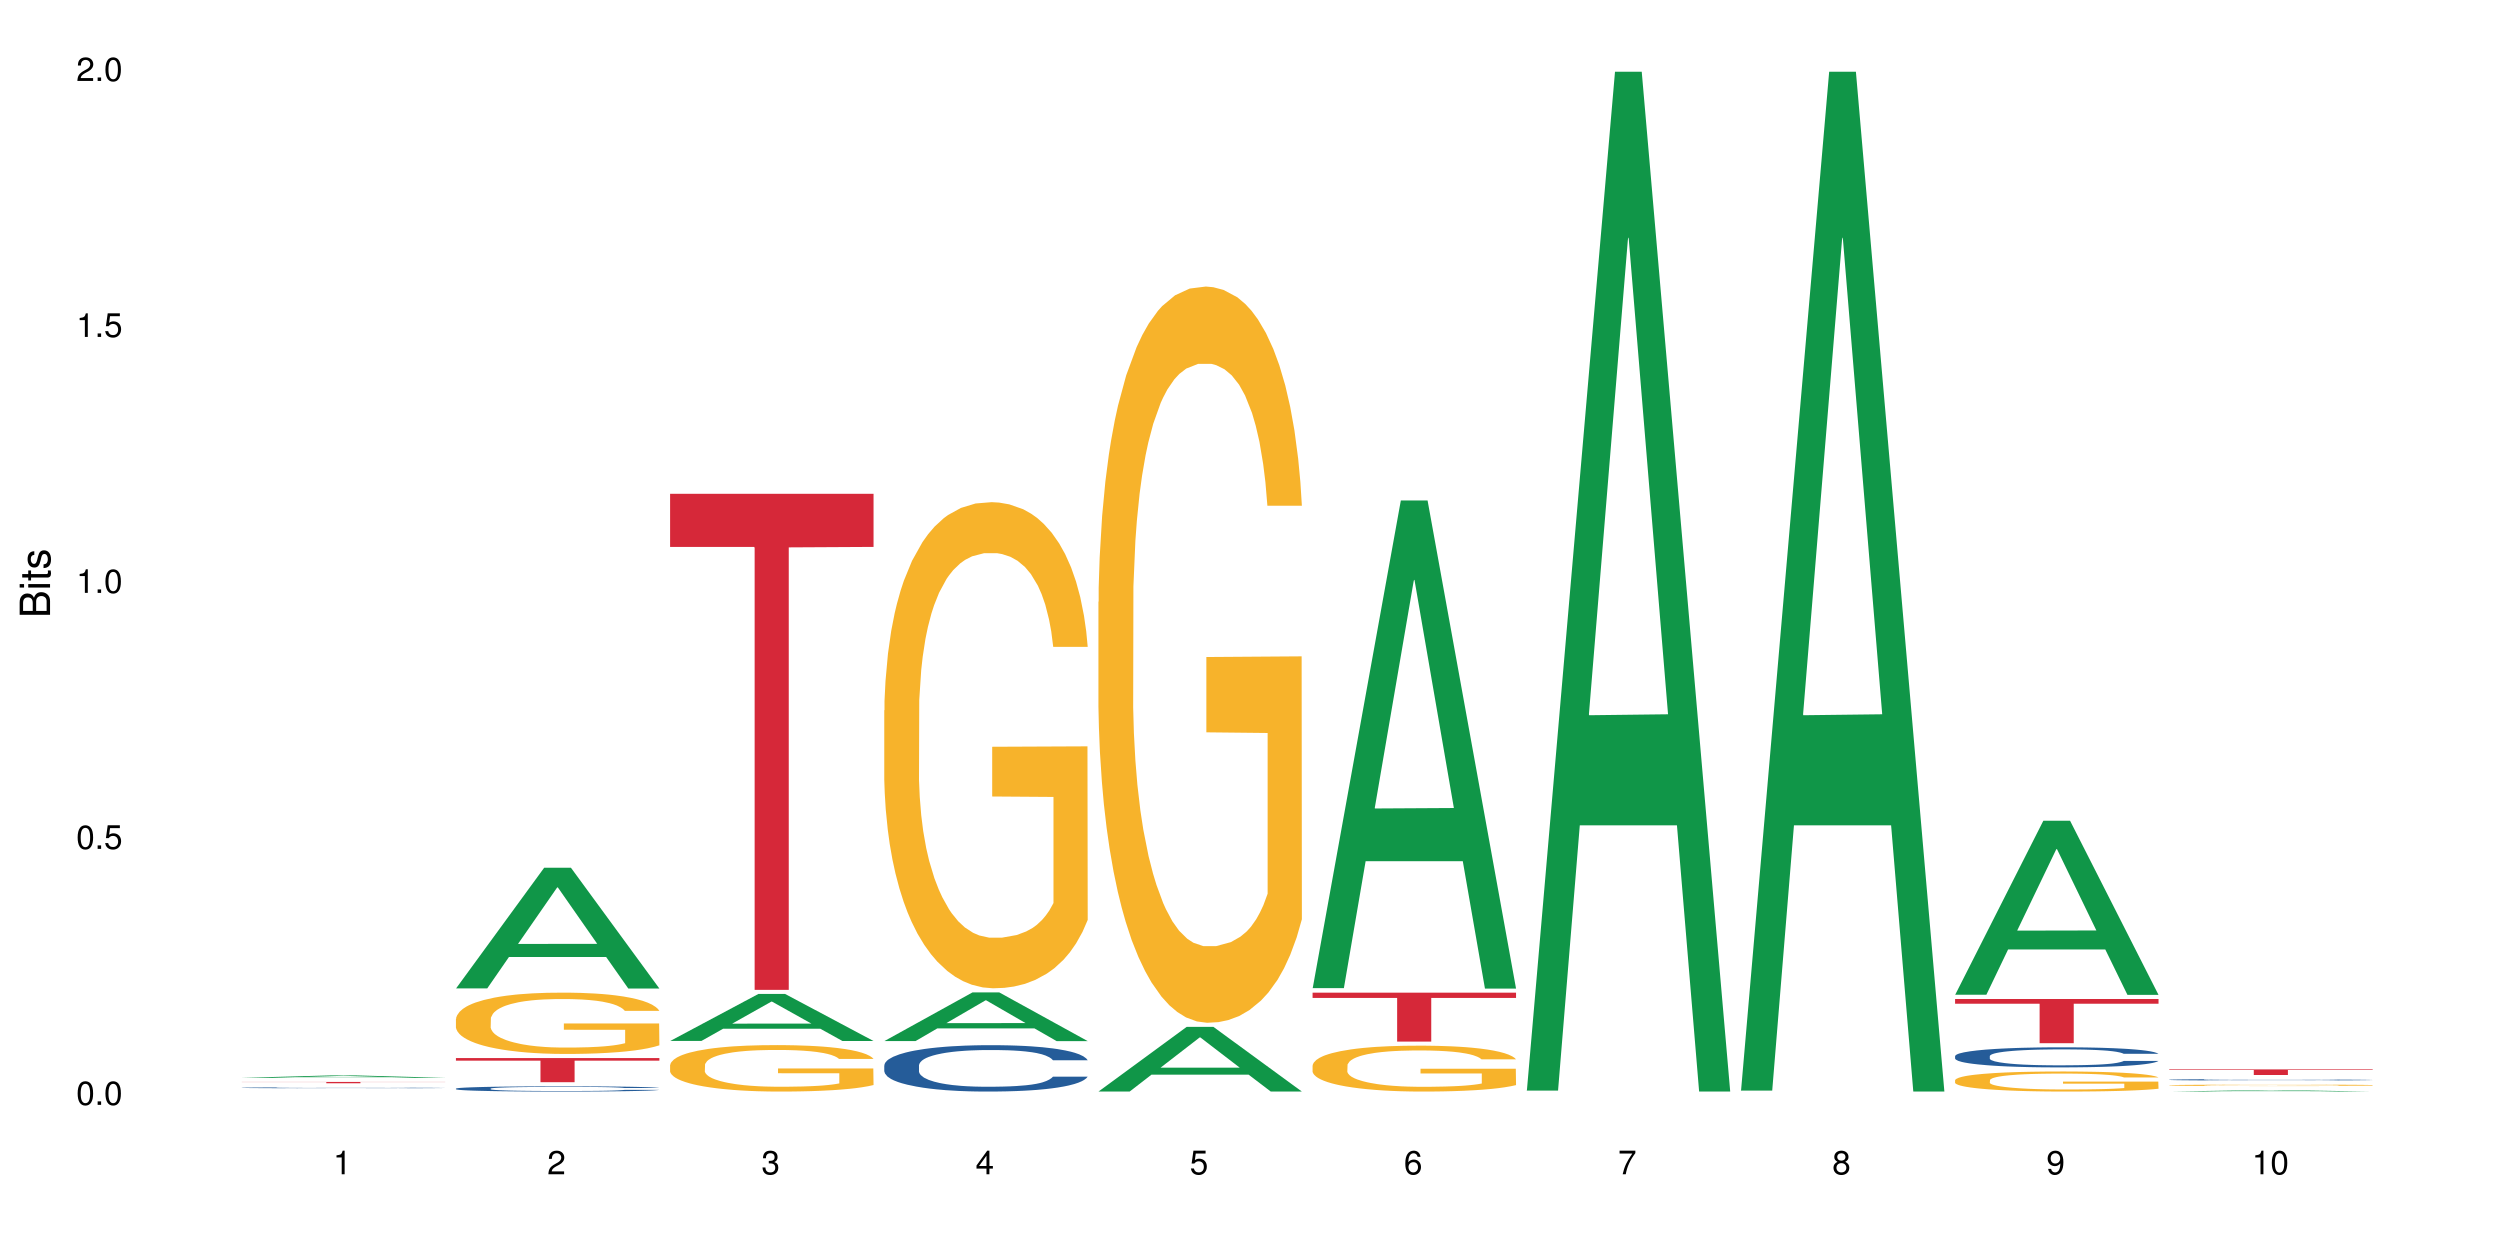 <?xml version="1.0" encoding="UTF-8"?>
<svg xmlns="http://www.w3.org/2000/svg" xmlns:xlink="http://www.w3.org/1999/xlink" width="720pt" height="360pt" viewBox="0 0 720 360" version="1.1">
<defs>
<g>
<symbol overflow="visible" id="glyph0-0">
<path style="stroke:none;" d=""/>
</symbol>
<symbol overflow="visible" id="glyph0-1">
<path style="stroke:none;" d="M 2.641 -6.797 C 2 -6.797 1.422 -6.531 1.078 -6.047 C 0.641 -5.453 0.406 -4.547 0.406 -3.297 C 0.406 -1 1.188 0.219 2.641 0.219 C 4.078 0.219 4.859 -1 4.859 -3.234 C 4.859 -4.562 4.656 -5.438 4.203 -6.047 C 3.844 -6.531 3.281 -6.797 2.641 -6.797 Z M 2.641 -6.047 C 3.547 -6.047 4 -5.125 4 -3.312 C 4 -1.375 3.562 -0.484 2.625 -0.484 C 1.734 -0.484 1.281 -1.422 1.281 -3.281 C 1.281 -5.141 1.734 -6.047 2.641 -6.047 Z M 2.641 -6.047 "/>
</symbol>
<symbol overflow="visible" id="glyph0-2">
<path style="stroke:none;" d="M 1.828 -1 L 0.828 -1 L 0.828 0 L 1.828 0 Z M 1.828 -1 "/>
</symbol>
<symbol overflow="visible" id="glyph0-3">
<path style="stroke:none;" d="M 4.562 -6.797 L 1.062 -6.797 L 0.547 -3.094 L 1.328 -3.094 C 1.719 -3.562 2.047 -3.734 2.578 -3.734 C 3.484 -3.734 4.062 -3.109 4.062 -2.094 C 4.062 -1.125 3.484 -0.531 2.578 -0.531 C 1.828 -0.531 1.375 -0.906 1.188 -1.672 L 0.328 -1.672 C 0.453 -1.109 0.547 -0.844 0.75 -0.594 C 1.125 -0.078 1.828 0.219 2.594 0.219 C 3.969 0.219 4.922 -0.781 4.922 -2.219 C 4.922 -3.562 4.031 -4.484 2.719 -4.484 C 2.25 -4.484 1.859 -4.359 1.469 -4.062 L 1.734 -5.969 L 4.562 -5.969 Z M 4.562 -6.797 "/>
</symbol>
<symbol overflow="visible" id="glyph0-4">
<path style="stroke:none;" d="M 2.484 -4.844 L 2.484 0 L 3.328 0 L 3.328 -6.797 L 2.766 -6.797 C 2.469 -5.75 2.281 -5.609 0.984 -5.453 L 0.984 -4.844 Z M 2.484 -4.844 "/>
</symbol>
<symbol overflow="visible" id="glyph0-5">
<path style="stroke:none;" d="M 4.859 -0.828 L 1.281 -0.828 C 1.359 -1.391 1.672 -1.75 2.5 -2.234 L 3.469 -2.75 C 4.406 -3.266 4.906 -3.969 4.906 -4.812 C 4.906 -5.375 4.672 -5.906 4.266 -6.266 C 3.859 -6.625 3.375 -6.797 2.719 -6.797 C 1.859 -6.797 1.219 -6.5 0.844 -5.922 C 0.609 -5.562 0.5 -5.125 0.484 -4.438 L 1.328 -4.438 C 1.359 -4.906 1.406 -5.188 1.531 -5.406 C 1.75 -5.812 2.188 -6.062 2.703 -6.062 C 3.469 -6.062 4.031 -5.516 4.031 -4.781 C 4.031 -4.25 3.719 -3.797 3.125 -3.438 L 2.234 -2.938 C 0.812 -2.141 0.406 -1.5 0.328 0 L 4.859 0 Z M 4.859 -0.828 "/>
</symbol>
<symbol overflow="visible" id="glyph0-6">
<path style="stroke:none;" d="M 2.125 -3.125 L 2.578 -3.125 C 3.516 -3.125 3.984 -2.703 3.984 -1.891 C 3.984 -1.031 3.469 -0.531 2.578 -0.531 C 1.656 -0.531 1.203 -0.984 1.156 -1.969 L 0.312 -1.969 C 0.344 -1.422 0.438 -1.078 0.609 -0.766 C 0.953 -0.109 1.625 0.219 2.547 0.219 C 3.953 0.219 4.859 -0.609 4.859 -1.906 C 4.859 -2.766 4.516 -3.25 3.703 -3.516 C 4.344 -3.766 4.656 -4.25 4.656 -4.938 C 4.656 -6.109 3.875 -6.797 2.578 -6.797 C 1.203 -6.797 0.484 -6.047 0.453 -4.609 L 1.297 -4.609 C 1.312 -5.016 1.344 -5.25 1.453 -5.453 C 1.641 -5.828 2.062 -6.062 2.594 -6.062 C 3.344 -6.062 3.797 -5.625 3.797 -4.906 C 3.797 -4.422 3.609 -4.141 3.25 -3.984 C 3.016 -3.891 2.719 -3.844 2.125 -3.844 Z M 2.125 -3.125 "/>
</symbol>
<symbol overflow="visible" id="glyph0-7">
<path style="stroke:none;" d="M 3.141 -1.625 L 3.141 0 L 3.984 0 L 3.984 -1.625 L 4.984 -1.625 L 4.984 -2.391 L 3.984 -2.391 L 3.984 -6.797 L 3.359 -6.797 L 0.266 -2.516 L 0.266 -1.625 Z M 3.141 -2.391 L 1 -2.391 L 3.141 -5.359 Z M 3.141 -2.391 "/>
</symbol>
<symbol overflow="visible" id="glyph0-8">
<path style="stroke:none;" d="M 4.781 -5.031 C 4.609 -6.141 3.891 -6.797 2.844 -6.797 C 2.094 -6.797 1.422 -6.438 1.031 -5.828 C 0.609 -5.172 0.406 -4.344 0.406 -3.094 C 0.406 -1.953 0.578 -1.234 0.984 -0.625 C 1.359 -0.078 1.953 0.219 2.703 0.219 C 3.984 0.219 4.922 -0.734 4.922 -2.078 C 4.922 -3.344 4.062 -4.234 2.844 -4.234 C 2.172 -4.234 1.641 -3.969 1.281 -3.469 C 1.281 -5.125 1.828 -6.047 2.797 -6.047 C 3.391 -6.047 3.797 -5.672 3.938 -5.031 Z M 2.734 -3.484 C 3.547 -3.484 4.062 -2.922 4.062 -2 C 4.062 -1.156 3.484 -0.531 2.703 -0.531 C 1.922 -0.531 1.328 -1.188 1.328 -2.047 C 1.328 -2.891 1.906 -3.484 2.734 -3.484 Z M 2.734 -3.484 "/>
</symbol>
<symbol overflow="visible" id="glyph0-9">
<path style="stroke:none;" d="M 4.984 -6.797 L 0.438 -6.797 L 0.438 -5.969 L 4.109 -5.969 C 2.5 -3.656 1.828 -2.234 1.328 0 L 2.219 0 C 2.594 -2.172 3.453 -4.047 4.984 -6.094 Z M 4.984 -6.797 "/>
</symbol>
<symbol overflow="visible" id="glyph0-10">
<path style="stroke:none;" d="M 3.75 -3.578 C 4.453 -4 4.688 -4.344 4.688 -4.984 C 4.688 -6.047 3.844 -6.797 2.641 -6.797 C 1.438 -6.797 0.594 -6.047 0.594 -4.984 C 0.594 -4.359 0.828 -4.016 1.516 -3.578 C 0.734 -3.203 0.359 -2.641 0.359 -1.891 C 0.359 -0.641 1.297 0.219 2.641 0.219 C 3.984 0.219 4.922 -0.641 4.922 -1.875 C 4.922 -2.641 4.531 -3.203 3.75 -3.578 Z M 2.641 -6.047 C 3.359 -6.047 3.812 -5.625 3.812 -4.969 C 3.812 -4.344 3.344 -3.922 2.641 -3.922 C 1.922 -3.922 1.453 -4.344 1.453 -4.984 C 1.453 -5.625 1.922 -6.047 2.641 -6.047 Z M 2.641 -3.203 C 3.484 -3.203 4.062 -2.672 4.062 -1.875 C 4.062 -1.062 3.484 -0.531 2.625 -0.531 C 1.797 -0.531 1.219 -1.078 1.219 -1.875 C 1.219 -2.672 1.797 -3.203 2.641 -3.203 Z M 2.641 -3.203 "/>
</symbol>
<symbol overflow="visible" id="glyph0-11">
<path style="stroke:none;" d="M 0.516 -1.547 C 0.672 -0.438 1.406 0.219 2.438 0.219 C 3.188 0.219 3.859 -0.141 4.266 -0.75 C 4.688 -1.406 4.891 -2.25 4.891 -3.484 C 4.891 -4.625 4.703 -5.359 4.312 -5.953 C 3.938 -6.5 3.344 -6.797 2.594 -6.797 C 1.297 -6.797 0.359 -5.844 0.359 -4.516 C 0.359 -3.25 1.234 -2.344 2.453 -2.344 C 3.094 -2.344 3.562 -2.578 4.016 -3.109 C 4 -1.453 3.469 -0.531 2.5 -0.531 C 1.906 -0.531 1.484 -0.906 1.359 -1.547 Z M 2.578 -6.062 C 3.375 -6.062 3.969 -5.406 3.969 -4.531 C 3.969 -3.688 3.375 -3.094 2.547 -3.094 C 1.734 -3.094 1.234 -3.672 1.234 -4.578 C 1.234 -5.438 1.797 -6.062 2.578 -6.062 Z M 2.578 -6.062 "/>
</symbol>
<symbol overflow="visible" id="glyph1-0">
<path style="stroke:none;" d=""/>
</symbol>
<symbol overflow="visible" id="glyph1-1">
<path style="stroke:none;" d="M 0 -0.953 L 0 -4.891 C 0 -5.719 -0.234 -6.344 -0.734 -6.797 C -1.188 -7.234 -1.812 -7.469 -2.5 -7.469 C -3.547 -7.469 -4.188 -7 -4.625 -5.875 C -4.984 -6.672 -5.641 -7.094 -6.531 -7.094 C -7.156 -7.094 -7.734 -6.859 -8.141 -6.391 C -8.562 -5.938 -8.75 -5.344 -8.75 -4.5 L -8.75 -0.953 Z M -4.984 -2.062 L -7.766 -2.062 L -7.766 -4.219 C -7.766 -4.844 -7.688 -5.203 -7.453 -5.5 C -7.219 -5.812 -6.859 -5.969 -6.375 -5.969 C -5.906 -5.969 -5.531 -5.812 -5.297 -5.5 C -5.062 -5.203 -4.984 -4.844 -4.984 -4.219 Z M -0.984 -2.062 L -4 -2.062 L -4 -4.781 C -4 -5.328 -3.859 -5.688 -3.578 -5.953 C -3.297 -6.219 -2.922 -6.359 -2.484 -6.359 C -2.062 -6.359 -1.688 -6.219 -1.406 -5.953 C -1.109 -5.688 -0.984 -5.328 -0.984 -4.781 Z M -0.984 -2.062 "/>
</symbol>
<symbol overflow="visible" id="glyph1-2">
<path style="stroke:none;" d="M -6.281 -1.797 L -6.281 -0.797 L 0 -0.797 L 0 -1.797 Z M -8.75 -1.797 L -8.75 -0.797 L -7.484 -0.797 L -7.484 -1.797 Z M -8.75 -1.797 "/>
</symbol>
<symbol overflow="visible" id="glyph1-3">
<path style="stroke:none;" d="M -6.281 -3.047 L -6.281 -2.016 L -8.016 -2.016 L -8.016 -1.016 L -6.281 -1.016 L -6.281 -0.172 L -5.469 -0.172 L -5.469 -1.016 L -0.719 -1.016 C -0.078 -1.016 0.281 -1.453 0.281 -2.234 C 0.281 -2.469 0.25 -2.719 0.188 -3.047 L -0.641 -3.047 C -0.609 -2.922 -0.594 -2.766 -0.594 -2.562 C -0.594 -2.141 -0.719 -2.016 -1.156 -2.016 L -5.469 -2.016 L -5.469 -3.047 Z M -6.281 -3.047 "/>
</symbol>
<symbol overflow="visible" id="glyph1-4">
<path style="stroke:none;" d="M -4.531 -5.25 C -5.766 -5.25 -6.469 -4.422 -6.469 -2.969 C -6.469 -1.516 -5.719 -0.562 -4.547 -0.562 C -3.562 -0.562 -3.094 -1.062 -2.734 -2.562 L -2.516 -3.484 C -2.344 -4.188 -2.094 -4.469 -1.625 -4.469 C -1.047 -4.469 -0.641 -3.875 -0.641 -3 C -0.641 -2.453 -0.797 -2 -1.062 -1.75 C -1.25 -1.594 -1.422 -1.531 -1.875 -1.469 L -1.875 -0.406 C -0.422 -0.453 0.281 -1.266 0.281 -2.922 C 0.281 -4.5 -0.5 -5.516 -1.719 -5.516 C -2.656 -5.516 -3.172 -4.984 -3.469 -3.734 L -3.703 -2.766 C -3.891 -1.953 -4.156 -1.609 -4.594 -1.609 C -5.172 -1.609 -5.547 -2.125 -5.547 -2.938 C -5.547 -3.75 -5.203 -4.172 -4.531 -4.203 Z M -4.531 -5.25 "/>
</symbol>
</g>
</defs>
<g id="surface82185">
<rect x="0" y="0" width="720" height="360" style="fill:rgb(100%,100%,100%);fill-opacity:1;stroke:none;"/>
<path style=" stroke:none;fill-rule:nonzero;fill:rgb(6.275%,58.824%,28.235%);fill-opacity:1;" d="M 69.629 310.418 L 69.691 310.418 L 95.047 309.723 L 102.746 309.723 L 128.223 310.418 L 119.273 310.418 L 112.887 310.238 L 84.902 310.238 L 78.645 310.418 L 69.629 310.418 L 87.598 310.16 L 110.32 310.16 L 98.988 309.836 L 98.863 309.836 L 98.738 309.84 L 87.535 310.16 L 87.598 310.16 Z M 69.629 310.418 "/>
<path style=" stroke:none;fill-rule:nonzero;fill:rgb(14.51%,36.078%,60%);fill-opacity:1;" d="M 69.629 313.273 L 69.699 313.273 L 69.699 313.266 L 69.914 313.258 L 70.414 313.246 L 70.914 313.238 L 72.203 313.223 L 73.988 313.211 L 75.848 313.199 L 77.203 313.191 L 78.418 313.188 L 81.207 313.18 L 82.992 313.176 L 84.922 313.172 L 87.281 313.168 L 88.996 313.164 L 92.852 313.16 L 95.711 313.16 L 97.926 313.156 L 102.715 313.156 L 105.574 313.16 L 109.93 313.16 L 111.859 313.164 L 115.219 313.168 L 118.219 313.176 L 119.578 313.18 L 121.723 313.188 L 123.367 313.195 L 124.508 313.199 L 125.797 313.211 L 126.938 313.223 L 127.797 313.234 L 128.223 313.242 L 118.219 313.242 L 117.719 313.234 L 117.148 313.227 L 116.078 313.215 L 115.004 313.211 L 113.504 313.203 L 112.148 313.199 L 110.289 313.191 L 108.645 313.191 L 106.93 313.188 L 105.285 313.188 L 102.141 313.184 L 98.5 313.184 L 97.141 313.188 L 94.355 313.188 L 92.852 313.191 L 90.711 313.191 L 89.207 313.195 L 87.422 313.199 L 86.207 313.203 L 84.707 313.211 L 83.637 313.215 L 82.422 313.227 L 81.707 313.23 L 81.062 313.238 L 80.492 313.246 L 80.062 313.254 L 79.777 313.262 L 79.633 313.273 L 79.633 313.309 L 79.777 313.316 L 80.133 313.328 L 81.062 313.344 L 82.422 313.355 L 83.992 313.367 L 85.492 313.371 L 86.352 313.375 L 87.492 313.379 L 89.281 313.383 L 91.852 313.391 L 93.352 313.391 L 95.641 313.395 L 103.93 313.395 L 105.785 313.391 L 107.715 313.391 L 110.359 313.387 L 112.004 313.383 L 113.434 313.379 L 114.504 313.375 L 115.219 313.371 L 116.293 313.363 L 117.148 313.355 L 117.793 313.344 L 118.219 313.336 L 128.223 313.336 L 127.797 313.348 L 126.508 313.363 L 125.508 313.371 L 124.367 313.379 L 122.723 313.387 L 121.363 313.395 L 119.578 313.398 L 117.934 313.402 L 116.148 313.406 L 113.504 313.414 L 111.789 313.414 L 109.93 313.418 L 107.715 313.418 L 104.93 313.422 L 93.926 313.422 L 90.996 313.418 L 87.352 313.414 L 84.707 313.41 L 82.633 313.406 L 80.848 313.398 L 78.848 313.395 L 76.273 313.383 L 74.703 313.375 L 73.633 313.367 L 72.418 313.359 L 71.559 313.352 L 70.559 313.336 L 69.844 313.32 L 69.629 313.305 Z M 69.629 313.273 "/>
<path style=" stroke:none;fill-rule:nonzero;fill:rgb(83.922%,15.686%,22.353%);fill-opacity:1;" d="M 69.629 311.598 L 128.223 311.598 L 128.223 311.637 L 103.805 311.641 L 103.805 311.977 L 93.98 311.977 L 93.98 311.641 L 93.836 311.637 L 69.629 311.637 Z M 69.629 311.598 "/>
<path style=" stroke:none;fill-rule:nonzero;fill:rgb(6.275%,58.824%,28.235%);fill-opacity:1;" d="M 131.309 284.664 L 131.371 284.633 L 156.727 249.902 L 164.426 249.902 L 189.902 284.699 L 180.953 284.699 L 174.566 275.613 L 146.582 275.613 L 140.324 284.664 L 131.309 284.664 L 149.273 271.855 L 172 271.824 L 160.668 255.586 L 160.543 255.555 L 160.418 255.652 L 149.211 271.824 L 149.273 271.855 Z M 131.309 284.664 "/>
<path style=" stroke:none;fill-rule:nonzero;fill:rgb(14.51%,36.078%,60%);fill-opacity:1;" d="M 131.309 313.516 L 131.379 313.516 L 131.379 313.48 L 131.594 313.43 L 132.094 313.363 L 132.594 313.316 L 133.883 313.234 L 135.668 313.156 L 137.523 313.098 L 138.883 313.059 L 140.098 313.031 L 142.883 312.98 L 144.672 312.957 L 146.602 312.934 L 148.957 312.91 L 150.672 312.895 L 154.531 312.871 L 157.391 312.863 L 159.605 312.859 L 164.395 312.859 L 167.25 312.863 L 169.324 312.871 L 171.609 312.883 L 173.539 312.895 L 176.898 312.926 L 179.898 312.965 L 181.258 312.984 L 183.402 313.027 L 185.043 313.07 L 186.188 313.105 L 187.473 313.156 L 188.617 313.219 L 189.477 313.289 L 189.902 313.348 L 179.898 313.348 L 179.398 313.293 L 178.828 313.25 L 177.758 313.195 L 176.684 313.156 L 175.184 313.113 L 173.824 313.09 L 171.969 313.062 L 170.324 313.047 L 168.609 313.031 L 166.965 313.023 L 163.82 313.016 L 160.176 313.016 L 158.82 313.02 L 156.031 313.031 L 154.531 313.039 L 152.387 313.059 L 150.887 313.078 L 149.102 313.105 L 147.887 313.129 L 146.387 313.164 L 145.312 313.195 L 144.098 313.242 L 143.387 313.277 L 142.742 313.316 L 142.172 313.359 L 141.742 313.41 L 141.457 313.461 L 141.312 313.508 L 141.312 313.723 L 141.457 313.773 L 141.812 313.832 L 142.742 313.914 L 144.098 313.988 L 145.672 314.047 L 147.172 314.09 L 148.031 314.109 L 149.172 314.129 L 150.961 314.156 L 153.531 314.184 L 155.031 314.195 L 157.32 314.207 L 159.676 314.215 L 162.82 314.215 L 165.609 314.207 L 167.465 314.199 L 169.395 314.191 L 172.039 314.168 L 173.684 314.145 L 175.113 314.117 L 176.184 314.09 L 176.898 314.07 L 177.969 314.027 L 178.828 313.98 L 179.473 313.93 L 179.898 313.883 L 189.902 313.883 L 189.477 313.938 L 188.832 313.992 L 188.188 314.035 L 187.188 314.082 L 186.047 314.125 L 184.402 314.172 L 183.043 314.203 L 181.258 314.238 L 179.613 314.266 L 177.828 314.289 L 175.184 314.316 L 173.469 314.332 L 171.609 314.344 L 169.395 314.355 L 166.609 314.363 L 163.605 314.371 L 160.82 314.371 L 157.82 314.367 L 155.605 314.363 L 152.676 314.352 L 149.031 314.324 L 146.387 314.297 L 144.312 314.273 L 142.527 314.246 L 140.527 314.207 L 137.953 314.148 L 136.383 314.102 L 135.309 314.062 L 134.094 314.008 L 133.238 313.957 L 132.238 313.883 L 131.523 313.785 L 131.309 313.707 Z M 131.309 313.516 "/>
<path style=" stroke:none;fill-rule:nonzero;fill:rgb(96.863%,70.196%,16.863%);fill-opacity:1;" d="M 131.309 293.441 L 131.379 293.426 L 131.379 293.102 L 131.664 292.379 L 132.379 291.379 L 133.309 290.555 L 134.309 289.91 L 134.953 289.57 L 136.023 289.086 L 136.953 288.73 L 139.312 288.008 L 142.312 287.328 L 143.957 287.039 L 145.812 286.766 L 148.457 286.457 L 149.672 286.344 L 153.391 286.086 L 157.605 285.926 L 162.25 285.879 L 164.395 285.895 L 167.324 285.957 L 171.324 286.137 L 173.613 286.297 L 175.398 286.457 L 177.254 286.668 L 179.543 286.988 L 181.688 287.379 L 183.402 287.766 L 185.117 288.246 L 186.547 288.766 L 187.762 289.328 L 188.832 290.008 L 189.477 290.57 L 189.902 291.137 L 179.973 291.137 L 179.398 290.57 L 178.758 290.137 L 177.684 289.602 L 176.613 289.215 L 175.539 288.91 L 173.539 288.488 L 171.824 288.23 L 169.68 288.008 L 167.609 287.859 L 165.25 287.766 L 163.82 287.73 L 160.035 287.73 L 156.605 287.844 L 154.605 287.973 L 153.176 288.102 L 151.172 288.344 L 149.957 288.539 L 149.246 288.668 L 147.102 289.168 L 145.672 289.617 L 144.887 289.926 L 143.887 290.41 L 143.172 290.844 L 142.383 291.488 L 141.957 291.973 L 141.383 293.07 L 141.312 295.973 L 141.527 296.586 L 141.957 297.25 L 142.527 297.828 L 143.387 298.441 L 144.242 298.91 L 145.742 299.539 L 147.027 299.957 L 148.031 300.23 L 149.957 300.668 L 150.746 300.812 L 152.602 301.102 L 154.531 301.328 L 156.891 301.523 L 158.676 301.621 L 161.535 301.699 L 165.18 301.699 L 169.469 301.602 L 172.184 301.473 L 174.039 301.344 L 175.254 301.23 L 176.754 301.055 L 177.828 300.895 L 178.828 300.715 L 180.043 300.441 L 180.043 296.586 L 162.391 296.57 L 162.391 294.766 L 189.832 294.75 L 189.902 301.055 L 188.402 301.488 L 186.547 301.91 L 184.758 302.23 L 182.902 302.508 L 180.258 302.812 L 178.113 303.008 L 174.824 303.23 L 171.824 303.379 L 168.68 303.473 L 165.895 303.523 L 162.605 303.539 L 159.676 303.508 L 156.531 303.41 L 154.031 303.281 L 151.746 303.121 L 149.457 302.91 L 146.602 302.57 L 144.742 302.297 L 142.812 301.957 L 140.883 301.555 L 139.168 301.121 L 138.027 300.781 L 136.883 300.395 L 135.668 299.91 L 134.523 299.359 L 133.668 298.859 L 132.879 298.297 L 132.309 297.766 L 131.738 297.039 L 131.453 296.457 L 131.309 295.957 Z M 131.309 293.441 "/>
<path style=" stroke:none;fill-rule:nonzero;fill:rgb(83.922%,15.686%,22.353%);fill-opacity:1;" d="M 131.309 304.719 L 189.902 304.719 L 189.902 305.465 L 165.484 305.469 L 165.484 311.68 L 155.656 311.68 L 155.656 305.477 L 155.516 305.465 L 131.309 305.465 Z M 131.309 304.719 "/>
<path style=" stroke:none;fill-rule:nonzero;fill:rgb(6.275%,58.824%,28.235%);fill-opacity:1;" d="M 192.988 299.797 L 193.051 299.785 L 218.402 286.258 L 226.105 286.258 L 251.582 299.812 L 242.629 299.812 L 236.246 296.273 L 208.262 296.273 L 202.004 299.797 L 192.988 299.797 L 210.953 294.809 L 233.68 294.797 L 222.348 288.473 L 222.223 288.457 L 222.098 288.496 L 210.891 294.797 L 210.953 294.809 Z M 192.988 299.797 "/>
<path style=" stroke:none;fill-rule:nonzero;fill:rgb(96.863%,70.196%,16.863%);fill-opacity:1;" d="M 192.988 306.723 L 193.059 306.707 L 193.059 306.465 L 193.344 305.914 L 194.059 305.156 L 194.988 304.535 L 195.988 304.047 L 196.633 303.789 L 197.703 303.422 L 198.633 303.152 L 200.992 302.602 L 203.992 302.09 L 205.637 301.871 L 207.492 301.664 L 210.137 301.43 L 211.352 301.344 L 215.066 301.148 L 219.285 301.027 L 223.93 300.988 L 226.074 301.004 L 229.004 301.051 L 233.004 301.188 L 235.289 301.309 L 237.078 301.43 L 238.934 301.59 L 241.223 301.832 L 243.367 302.125 L 245.082 302.418 L 246.797 302.785 L 248.223 303.176 L 249.438 303.605 L 250.512 304.117 L 251.152 304.547 L 251.582 304.973 L 241.648 304.973 L 241.078 304.547 L 240.434 304.215 L 239.363 303.812 L 238.293 303.52 L 237.219 303.289 L 235.219 302.969 L 233.504 302.773 L 231.359 302.602 L 229.289 302.492 L 226.93 302.418 L 225.5 302.395 L 221.715 302.395 L 218.285 302.48 L 216.281 302.578 L 214.855 302.676 L 212.852 302.859 L 211.637 303.008 L 210.922 303.105 L 208.781 303.484 L 207.352 303.824 L 206.566 304.059 L 205.562 304.426 L 204.852 304.754 L 204.062 305.242 L 203.637 305.609 L 203.062 306.441 L 202.992 308.641 L 203.207 309.105 L 203.637 309.605 L 204.207 310.043 L 205.062 310.508 L 205.922 310.863 L 207.422 311.34 L 208.707 311.656 L 209.707 311.867 L 211.637 312.195 L 212.426 312.305 L 214.281 312.527 L 216.211 312.695 L 218.57 312.844 L 220.355 312.918 L 223.215 312.977 L 226.859 312.977 L 231.145 312.906 L 233.863 312.805 L 235.719 312.707 L 236.934 312.625 L 238.434 312.488 L 239.508 312.367 L 240.508 312.23 L 241.723 312.023 L 241.723 309.105 L 224.07 309.09 L 224.07 307.723 L 251.512 307.711 L 251.582 312.488 L 250.082 312.82 L 248.223 313.137 L 246.438 313.383 L 244.578 313.59 L 241.938 313.82 L 239.793 313.969 L 236.504 314.137 L 233.504 314.25 L 230.359 314.32 L 227.574 314.359 L 224.285 314.371 L 221.355 314.348 L 218.211 314.273 L 215.711 314.176 L 213.426 314.055 L 211.137 313.895 L 208.281 313.637 L 206.422 313.43 L 204.492 313.172 L 202.562 312.867 L 200.848 312.539 L 199.703 312.281 L 198.562 311.988 L 197.348 311.621 L 196.203 311.207 L 195.348 310.828 L 194.559 310.398 L 193.988 309.996 L 193.418 309.445 L 193.129 309.008 L 192.988 308.629 Z M 192.988 306.723 "/>
<path style=" stroke:none;fill-rule:nonzero;fill:rgb(83.922%,15.686%,22.353%);fill-opacity:1;" d="M 192.988 142.215 L 251.582 142.215 L 251.582 157.508 L 227.164 157.645 L 227.164 285.078 L 217.336 285.078 L 217.336 157.777 L 217.195 157.508 L 192.988 157.508 Z M 192.988 142.215 "/>
<path style=" stroke:none;fill-rule:nonzero;fill:rgb(6.275%,58.824%,28.235%);fill-opacity:1;" d="M 254.668 299.828 L 254.73 299.816 L 280.082 285.809 L 287.781 285.809 L 313.262 299.84 L 304.309 299.84 L 297.926 296.18 L 269.941 296.18 L 263.68 299.828 L 254.668 299.828 L 272.633 294.664 L 295.359 294.648 L 284.027 288.102 L 283.902 288.09 L 283.777 288.129 L 272.57 294.648 L 272.633 294.664 Z M 254.668 299.828 "/>
<path style=" stroke:none;fill-rule:nonzero;fill:rgb(14.51%,36.078%,60%);fill-opacity:1;" d="M 254.668 306.828 L 254.738 306.816 L 254.738 306.523 L 254.953 306.062 L 255.453 305.477 L 255.953 305.074 L 257.238 304.352 L 259.027 303.656 L 260.883 303.121 L 262.242 302.801 L 263.457 302.559 L 266.242 302.105 L 268.031 301.875 L 269.957 301.668 L 272.316 301.461 L 274.031 301.34 L 277.891 301.145 L 280.75 301.059 L 282.965 301.02 L 287.75 301.02 L 290.609 301.07 L 292.684 301.133 L 294.969 301.23 L 296.898 301.34 L 300.258 301.605 L 303.258 301.949 L 304.617 302.145 L 306.758 302.523 L 308.402 302.887 L 309.547 303.207 L 310.832 303.656 L 311.977 304.207 L 312.832 304.828 L 313.262 305.352 L 303.258 305.352 L 302.758 304.863 L 302.188 304.488 L 301.113 303.988 L 300.043 303.633 L 298.543 303.277 L 297.184 303.047 L 295.328 302.816 L 293.684 302.668 L 291.969 302.559 L 290.324 302.484 L 287.18 302.414 L 283.535 302.414 L 282.18 302.438 L 279.391 302.535 L 277.891 302.621 L 275.746 302.789 L 274.246 302.949 L 272.461 303.191 L 271.246 303.402 L 269.746 303.719 L 268.672 304 L 267.457 304.402 L 266.742 304.707 L 266.102 305.047 L 265.527 305.449 L 265.102 305.879 L 264.812 306.328 L 264.672 306.77 L 264.672 308.66 L 264.812 309.098 L 265.172 309.613 L 266.102 310.355 L 267.457 311.004 L 269.031 311.516 L 270.531 311.883 L 271.387 312.051 L 272.531 312.246 L 274.316 312.492 L 276.891 312.734 L 278.391 312.832 L 280.676 312.93 L 283.035 312.98 L 286.18 312.98 L 288.965 312.93 L 290.824 312.871 L 292.754 312.773 L 295.398 312.566 L 297.043 312.371 L 298.469 312.137 L 299.543 311.906 L 300.258 311.711 L 301.328 311.332 L 302.188 310.918 L 302.828 310.492 L 303.258 310.074 L 313.262 310.074 L 312.832 310.562 L 312.191 311.039 L 311.547 311.395 L 310.547 311.82 L 309.402 312.199 L 307.762 312.625 L 306.402 312.906 L 304.617 313.211 L 302.973 313.441 L 301.188 313.652 L 298.543 313.895 L 296.828 314.016 L 294.969 314.125 L 292.754 314.223 L 289.969 314.309 L 286.965 314.359 L 284.18 314.371 L 281.176 314.348 L 278.961 314.297 L 276.031 314.188 L 272.387 313.969 L 269.746 313.734 L 267.672 313.504 L 265.887 313.262 L 263.887 312.93 L 261.312 312.395 L 259.742 311.98 L 258.668 311.637 L 257.453 311.16 L 256.598 310.734 L 255.598 310.051 L 254.883 309.184 L 254.668 308.512 Z M 254.668 306.828 "/>
<path style=" stroke:none;fill-rule:nonzero;fill:rgb(96.863%,70.196%,16.863%);fill-opacity:1;" d="M 254.668 204.586 L 254.738 204.461 L 254.738 201.902 L 255.023 196.148 L 255.738 188.223 L 256.668 181.699 L 257.668 176.586 L 258.312 173.898 L 259.383 170.062 L 260.312 167.25 L 262.672 161.496 L 265.672 156.129 L 267.316 153.824 L 269.172 151.652 L 271.816 149.223 L 273.031 148.328 L 276.746 146.281 L 280.965 145.004 L 285.609 144.621 L 287.75 144.746 L 290.68 145.258 L 294.684 146.664 L 296.969 147.945 L 298.758 149.223 L 300.613 150.887 L 302.902 153.441 L 305.043 156.512 L 306.758 159.578 L 308.473 163.414 L 309.902 167.508 L 311.117 171.98 L 312.191 177.352 L 312.832 181.828 L 313.262 186.305 L 303.328 186.305 L 302.758 181.828 L 302.113 178.375 L 301.043 174.156 L 299.973 171.086 L 298.898 168.656 L 296.898 165.332 L 295.184 163.289 L 293.039 161.496 L 290.969 160.348 L 288.609 159.578 L 287.18 159.324 L 283.395 159.324 L 279.961 160.219 L 277.961 161.242 L 276.531 162.266 L 274.531 164.184 L 273.316 165.719 L 272.602 166.738 L 270.457 170.703 L 269.031 174.285 L 268.242 176.715 L 267.242 180.551 L 266.527 184 L 265.742 189.117 L 265.312 192.953 L 264.742 201.645 L 264.672 224.66 L 264.887 229.52 L 265.312 234.762 L 265.887 239.367 L 266.742 244.223 L 267.602 247.934 L 269.102 252.918 L 270.387 256.242 L 271.387 258.418 L 273.316 261.871 L 274.102 263.02 L 275.961 265.32 L 277.891 267.113 L 280.25 268.645 L 282.035 269.414 L 284.895 270.051 L 288.539 270.051 L 292.824 269.285 L 295.539 268.262 L 297.398 267.238 L 298.613 266.344 L 300.113 264.938 L 301.188 263.66 L 302.188 262.254 L 303.402 260.078 L 303.402 229.52 L 285.75 229.391 L 285.75 215.07 L 313.191 214.945 L 313.262 264.938 L 311.762 268.391 L 309.902 271.715 L 308.117 274.273 L 306.258 276.445 L 303.617 278.875 L 301.473 280.41 L 298.184 282.199 L 295.184 283.352 L 292.039 284.117 L 289.254 284.5 L 285.965 284.629 L 283.035 284.375 L 279.891 283.605 L 277.391 282.582 L 275.105 281.305 L 272.816 279.641 L 269.957 276.957 L 268.102 274.785 L 266.172 272.098 L 264.242 268.902 L 262.527 265.449 L 261.383 262.766 L 260.242 259.695 L 259.027 255.859 L 257.883 251.512 L 257.023 247.547 L 256.238 243.074 L 255.668 238.855 L 255.094 233.102 L 254.809 228.496 L 254.668 224.535 Z M 254.668 204.586 "/>
<path style=" stroke:none;fill-rule:nonzero;fill:rgb(6.275%,58.824%,28.235%);fill-opacity:1;" d="M 316.348 314.352 L 316.41 314.336 L 341.762 295.742 L 349.461 295.742 L 374.941 314.371 L 365.988 314.371 L 359.605 309.508 L 331.621 309.508 L 325.359 314.352 L 316.348 314.352 L 334.312 307.496 L 357.039 307.48 L 345.707 298.785 L 345.582 298.77 L 345.457 298.82 L 334.25 307.48 L 334.312 307.496 Z M 316.348 314.352 "/>
<path style=" stroke:none;fill-rule:nonzero;fill:rgb(96.863%,70.196%,16.863%);fill-opacity:1;" d="M 316.348 173.344 L 316.418 173.148 L 316.418 169.277 L 316.703 160.562 L 317.418 148.555 L 318.348 138.68 L 319.348 130.934 L 319.992 126.867 L 321.062 121.059 L 321.992 116.797 L 324.348 108.086 L 327.352 99.953 L 328.992 96.465 L 330.852 93.176 L 333.496 89.496 L 334.711 88.141 L 338.426 85.043 L 342.641 83.105 L 347.289 82.523 L 349.43 82.719 L 352.359 83.492 L 356.363 85.621 L 358.648 87.559 L 360.434 89.496 L 362.293 92.012 L 364.578 95.887 L 366.723 100.531 L 368.438 105.18 L 370.152 110.988 L 371.582 117.188 L 372.797 123.965 L 373.871 132.098 L 374.512 138.875 L 374.941 145.652 L 365.008 145.652 L 364.438 138.875 L 363.793 133.645 L 362.723 127.254 L 361.648 122.609 L 360.578 118.93 L 358.578 113.895 L 356.863 110.797 L 354.719 108.086 L 352.645 106.344 L 350.289 105.18 L 348.859 104.793 L 345.07 104.793 L 341.641 106.148 L 339.641 107.699 L 338.211 109.246 L 336.211 112.152 L 334.996 114.477 L 334.281 116.023 L 332.137 122.027 L 330.707 127.449 L 329.922 131.129 L 328.922 136.938 L 328.207 142.168 L 327.422 149.91 L 326.992 155.723 L 326.422 168.891 L 326.352 203.746 L 326.562 211.102 L 326.992 219.043 L 327.566 226.012 L 328.422 233.371 L 329.281 238.988 L 330.781 246.539 L 332.066 251.574 L 333.066 254.867 L 334.996 260.094 L 335.781 261.836 L 337.641 265.324 L 339.57 268.035 L 341.93 270.359 L 343.715 271.52 L 346.574 272.488 L 350.219 272.488 L 354.504 271.328 L 357.219 269.777 L 359.078 268.227 L 360.293 266.871 L 361.793 264.742 L 362.863 262.805 L 363.867 260.676 L 365.078 257.383 L 365.078 211.102 L 347.43 210.91 L 347.43 189.223 L 374.871 189.027 L 374.941 264.742 L 373.441 269.973 L 371.582 275.004 L 369.797 278.879 L 367.938 282.172 L 365.293 285.848 L 363.152 288.172 L 359.863 290.883 L 356.863 292.629 L 353.719 293.789 L 350.93 294.371 L 347.645 294.562 L 344.715 294.176 L 341.57 293.016 L 339.07 291.465 L 336.781 289.527 L 334.496 287.012 L 331.637 282.945 L 329.781 279.652 L 327.852 275.586 L 325.922 270.746 L 324.207 265.516 L 323.062 261.449 L 321.918 256.805 L 320.703 250.992 L 319.562 244.41 L 318.703 238.406 L 317.918 231.629 L 317.348 225.238 L 316.773 216.523 L 316.488 209.555 L 316.348 203.551 Z M 316.348 173.344 "/>
<path style=" stroke:none;fill-rule:nonzero;fill:rgb(6.275%,58.824%,28.235%);fill-opacity:1;" d="M 378.023 284.582 L 378.086 284.453 L 403.441 144.137 L 411.141 144.137 L 436.621 284.715 L 427.668 284.715 L 421.281 248.02 L 393.301 248.02 L 387.039 284.582 L 378.023 284.582 L 395.992 232.84 L 418.715 232.707 L 407.387 167.102 L 407.262 166.973 L 407.137 167.367 L 395.93 232.707 L 395.992 232.84 Z M 378.023 284.582 "/>
<path style=" stroke:none;fill-rule:nonzero;fill:rgb(96.863%,70.196%,16.863%);fill-opacity:1;" d="M 378.023 306.812 L 378.098 306.801 L 378.098 306.559 L 378.383 306.016 L 379.098 305.27 L 380.027 304.652 L 381.027 304.168 L 381.668 303.914 L 382.742 303.555 L 383.672 303.289 L 386.027 302.746 L 389.031 302.238 L 390.672 302.02 L 392.531 301.816 L 395.176 301.586 L 396.391 301.5 L 400.105 301.309 L 404.32 301.188 L 408.965 301.152 L 411.109 301.164 L 414.039 301.211 L 418.043 301.344 L 420.328 301.465 L 422.113 301.586 L 423.973 301.742 L 426.258 301.984 L 428.402 302.273 L 430.117 302.562 L 431.832 302.926 L 433.262 303.312 L 434.477 303.734 L 435.547 304.242 L 436.191 304.664 L 436.621 305.086 L 426.688 305.086 L 426.117 304.664 L 425.473 304.34 L 424.402 303.941 L 423.328 303.648 L 422.258 303.422 L 420.258 303.105 L 418.543 302.914 L 416.398 302.746 L 414.324 302.637 L 411.969 302.562 L 410.539 302.539 L 406.75 302.539 L 403.32 302.625 L 401.32 302.723 L 399.891 302.816 L 397.891 303 L 396.676 303.145 L 395.961 303.238 L 393.816 303.613 L 392.387 303.953 L 391.602 304.18 L 390.602 304.543 L 389.887 304.871 L 389.102 305.352 L 388.672 305.715 L 388.102 306.535 L 388.027 308.707 L 388.242 309.168 L 388.672 309.664 L 389.242 310.098 L 390.102 310.555 L 390.961 310.906 L 392.461 311.375 L 393.746 311.691 L 394.746 311.895 L 396.676 312.223 L 397.461 312.332 L 399.32 312.547 L 401.25 312.715 L 403.605 312.863 L 405.395 312.934 L 408.25 312.996 L 411.895 312.996 L 416.184 312.922 L 418.898 312.824 L 420.758 312.73 L 421.973 312.645 L 423.473 312.512 L 424.543 312.391 L 425.543 312.258 L 426.758 312.055 L 426.758 309.168 L 409.109 309.156 L 409.109 307.805 L 436.551 307.793 L 436.621 312.512 L 435.121 312.836 L 433.262 313.152 L 431.477 313.395 L 429.617 313.598 L 426.973 313.828 L 424.828 313.973 L 421.543 314.141 L 418.543 314.25 L 415.398 314.324 L 412.609 314.359 L 409.324 314.371 L 406.395 314.348 L 403.25 314.273 L 400.75 314.176 L 398.461 314.059 L 396.176 313.898 L 393.316 313.645 L 391.461 313.441 L 389.531 313.188 L 387.602 312.887 L 385.887 312.559 L 384.742 312.305 L 383.598 312.016 L 382.383 311.656 L 381.242 311.242 L 380.383 310.871 L 379.598 310.445 L 379.027 310.047 L 378.453 309.504 L 378.168 309.07 L 378.023 308.695 Z M 378.023 306.812 "/>
<path style=" stroke:none;fill-rule:nonzero;fill:rgb(83.922%,15.686%,22.353%);fill-opacity:1;" d="M 378.023 285.895 L 436.621 285.895 L 436.621 287.402 L 412.199 287.414 L 412.199 299.973 L 402.375 299.973 L 402.375 287.43 L 402.23 287.402 L 378.023 287.402 Z M 378.023 285.895 "/>
<path style=" stroke:none;fill-rule:nonzero;fill:rgb(6.275%,58.824%,28.235%);fill-opacity:1;" d="M 439.703 314.094 L 439.766 313.82 L 465.121 20.664 L 472.82 20.664 L 498.301 314.371 L 489.348 314.371 L 482.961 237.703 L 454.98 237.703 L 448.719 314.094 L 439.703 314.094 L 457.672 205.988 L 480.395 205.711 L 469.066 68.648 L 468.938 68.375 L 468.812 69.199 L 457.609 205.711 L 457.672 205.988 Z M 439.703 314.094 "/>
<path style=" stroke:none;fill-rule:nonzero;fill:rgb(6.275%,58.824%,28.235%);fill-opacity:1;" d="M 501.383 314.094 L 501.445 313.82 L 526.801 20.664 L 534.5 20.664 L 559.98 314.371 L 551.027 314.371 L 544.641 237.703 L 516.66 237.703 L 510.398 314.094 L 501.383 314.094 L 519.352 205.988 L 542.074 205.711 L 530.742 68.648 L 530.617 68.375 L 530.492 69.199 L 519.289 205.711 L 519.352 205.988 Z M 501.383 314.094 "/>
<path style=" stroke:none;fill-rule:nonzero;fill:rgb(6.275%,58.824%,28.235%);fill-opacity:1;" d="M 563.062 286.48 L 563.125 286.434 L 588.48 236.375 L 596.18 236.375 L 621.656 286.527 L 612.707 286.527 L 606.32 273.438 L 578.336 273.438 L 572.078 286.48 L 563.062 286.48 L 581.031 268.02 L 603.754 267.973 L 592.422 244.566 L 592.297 244.52 L 592.172 244.66 L 580.965 267.973 L 581.031 268.02 Z M 563.062 286.48 "/>
<path style=" stroke:none;fill-rule:nonzero;fill:rgb(14.51%,36.078%,60%);fill-opacity:1;" d="M 563.062 304.145 L 563.133 304.141 L 563.133 304.012 L 563.348 303.812 L 563.848 303.559 L 564.348 303.383 L 565.637 303.07 L 567.422 302.77 L 569.281 302.539 L 570.637 302.402 L 571.852 302.293 L 574.641 302.098 L 576.426 302 L 578.355 301.91 L 580.711 301.82 L 582.426 301.766 L 586.285 301.684 L 589.145 301.645 L 591.359 301.629 L 596.148 301.629 L 599.004 301.648 L 601.078 301.676 L 603.363 301.719 L 605.293 301.766 L 608.652 301.883 L 611.652 302.031 L 613.012 302.113 L 615.156 302.277 L 616.797 302.438 L 617.941 302.574 L 619.227 302.77 L 620.371 303.008 L 621.23 303.277 L 621.656 303.504 L 611.652 303.504 L 611.152 303.293 L 610.582 303.129 L 609.512 302.914 L 608.438 302.762 L 606.938 302.605 L 605.578 302.508 L 603.723 302.406 L 602.078 302.344 L 600.363 302.293 L 598.719 302.262 L 595.574 302.23 L 591.93 302.23 L 590.574 302.242 L 587.785 302.285 L 586.285 302.32 L 584.145 302.395 L 582.641 302.465 L 580.855 302.57 L 579.641 302.66 L 578.141 302.797 L 577.066 302.918 L 575.855 303.094 L 575.141 303.227 L 574.496 303.371 L 573.926 303.547 L 573.496 303.73 L 573.211 303.926 L 573.066 304.117 L 573.066 304.938 L 573.211 305.129 L 573.566 305.348 L 574.496 305.672 L 575.855 305.953 L 577.426 306.172 L 578.926 306.332 L 579.785 306.406 L 580.926 306.492 L 582.715 306.598 L 585.285 306.703 L 586.785 306.746 L 589.074 306.785 L 591.43 306.809 L 594.574 306.809 L 597.363 306.785 L 599.219 306.762 L 601.148 306.719 L 603.793 306.629 L 605.438 306.543 L 606.867 306.441 L 607.938 306.344 L 608.652 306.258 L 609.723 306.094 L 610.582 305.914 L 611.227 305.73 L 611.652 305.551 L 621.656 305.551 L 621.23 305.762 L 620.586 305.969 L 619.941 306.121 L 618.941 306.305 L 617.801 306.469 L 616.156 306.656 L 614.797 306.777 L 613.012 306.906 L 611.367 307.008 L 609.582 307.098 L 606.938 307.203 L 605.223 307.258 L 603.363 307.305 L 601.148 307.348 L 598.363 307.383 L 595.363 307.406 L 592.574 307.41 L 589.574 307.398 L 587.359 307.379 L 584.43 307.332 L 580.785 307.234 L 578.141 307.137 L 576.066 307.035 L 574.281 306.93 L 572.281 306.785 L 569.707 306.555 L 568.137 306.375 L 567.062 306.227 L 565.848 306.02 L 564.992 305.836 L 563.992 305.539 L 563.277 305.164 L 563.062 304.875 Z M 563.062 304.145 "/>
<path style=" stroke:none;fill-rule:nonzero;fill:rgb(96.863%,70.196%,16.863%);fill-opacity:1;" d="M 563.062 311.066 L 563.133 311.059 L 563.133 310.953 L 563.422 310.719 L 564.133 310.391 L 565.062 310.121 L 566.062 309.91 L 566.707 309.797 L 567.777 309.641 L 568.707 309.523 L 571.066 309.285 L 574.066 309.066 L 575.711 308.969 L 577.57 308.879 L 580.211 308.781 L 581.426 308.742 L 585.145 308.66 L 589.359 308.605 L 594.004 308.59 L 596.148 308.594 L 599.078 308.617 L 603.078 308.676 L 605.367 308.727 L 607.152 308.781 L 609.012 308.848 L 611.297 308.953 L 613.441 309.082 L 615.156 309.207 L 616.871 309.367 L 618.301 309.535 L 619.516 309.719 L 620.586 309.941 L 621.23 310.125 L 621.656 310.312 L 611.727 310.312 L 611.152 310.125 L 610.512 309.984 L 609.438 309.809 L 608.367 309.684 L 607.293 309.582 L 605.293 309.445 L 603.578 309.359 L 601.434 309.285 L 599.363 309.238 L 597.004 309.207 L 595.574 309.195 L 591.789 309.195 L 588.359 309.234 L 586.359 309.277 L 584.93 309.316 L 582.93 309.398 L 581.715 309.461 L 581 309.504 L 578.855 309.668 L 577.426 309.816 L 576.641 309.914 L 575.641 310.074 L 574.926 310.215 L 574.137 310.426 L 573.711 310.586 L 573.137 310.945 L 573.066 311.895 L 573.281 312.094 L 573.711 312.312 L 574.281 312.5 L 575.141 312.703 L 575.996 312.855 L 577.496 313.062 L 578.785 313.199 L 579.785 313.289 L 581.715 313.43 L 582.5 313.477 L 584.355 313.574 L 586.285 313.648 L 588.645 313.711 L 590.43 313.742 L 593.289 313.77 L 596.934 313.77 L 601.223 313.738 L 603.938 313.695 L 605.793 313.652 L 607.008 313.617 L 608.508 313.559 L 609.582 313.504 L 610.582 313.445 L 611.797 313.355 L 611.797 312.094 L 594.148 312.09 L 594.148 311.5 L 621.586 311.492 L 621.656 313.559 L 620.156 313.699 L 618.301 313.836 L 616.512 313.941 L 614.656 314.031 L 612.012 314.133 L 609.867 314.195 L 606.582 314.27 L 603.578 314.316 L 600.434 314.348 L 597.648 314.367 L 594.359 314.371 L 591.43 314.359 L 588.289 314.328 L 585.785 314.285 L 583.5 314.234 L 581.211 314.164 L 578.355 314.055 L 576.496 313.965 L 574.566 313.852 L 572.637 313.723 L 570.922 313.578 L 569.781 313.469 L 568.637 313.34 L 567.422 313.184 L 566.277 313.004 L 565.422 312.84 L 564.633 312.656 L 564.062 312.48 L 563.492 312.242 L 563.207 312.055 L 563.062 311.891 Z M 563.062 311.066 "/>
<path style=" stroke:none;fill-rule:nonzero;fill:rgb(83.922%,15.686%,22.353%);fill-opacity:1;" d="M 563.062 287.707 L 621.656 287.707 L 621.656 289.07 L 597.238 289.082 L 597.238 300.449 L 587.41 300.449 L 587.41 289.094 L 587.27 289.07 L 563.062 289.07 Z M 563.062 287.707 "/>
<path style=" stroke:none;fill-rule:nonzero;fill:rgb(6.275%,58.824%,28.235%);fill-opacity:1;" d="M 624.742 314.371 L 624.805 314.371 L 650.156 313.961 L 657.859 313.961 L 683.336 314.371 L 674.387 314.371 L 668 314.266 L 640.016 314.266 L 633.758 314.371 L 624.742 314.371 L 642.707 314.219 L 665.434 314.219 L 654.102 314.031 L 653.977 314.027 L 653.852 314.031 L 642.645 314.219 L 642.707 314.219 Z M 624.742 314.371 "/>
<path style=" stroke:none;fill-rule:nonzero;fill:rgb(14.51%,36.078%,60%);fill-opacity:1;" d="M 624.742 310.965 L 624.812 310.965 L 624.812 310.957 L 625.027 310.941 L 626.027 310.91 L 627.312 310.891 L 629.102 310.867 L 630.957 310.852 L 632.316 310.844 L 633.531 310.836 L 636.316 310.82 L 638.105 310.812 L 640.035 310.809 L 642.391 310.801 L 644.105 310.797 L 647.965 310.793 L 650.824 310.789 L 660.684 310.789 L 662.758 310.793 L 665.043 310.793 L 666.973 310.797 L 670.332 310.805 L 673.332 310.816 L 674.691 310.824 L 676.836 310.836 L 678.477 310.844 L 679.621 310.855 L 680.906 310.867 L 682.051 310.887 L 682.91 310.906 L 683.336 310.922 L 673.332 310.922 L 672.832 310.906 L 672.262 310.895 L 671.188 310.879 L 670.117 310.867 L 668.617 310.855 L 667.258 310.852 L 665.402 310.844 L 663.758 310.84 L 662.043 310.836 L 660.398 310.832 L 652.254 310.832 L 649.465 310.836 L 647.965 310.836 L 645.82 310.844 L 644.32 310.848 L 642.535 310.855 L 641.32 310.859 L 639.82 310.871 L 638.746 310.879 L 637.531 310.891 L 636.816 310.902 L 636.176 310.91 L 635.602 310.922 L 635.176 310.938 L 634.891 310.949 L 634.746 310.965 L 634.746 311.023 L 634.891 311.035 L 635.246 311.051 L 636.176 311.074 L 637.531 311.094 L 639.105 311.109 L 640.605 311.121 L 641.465 311.125 L 642.605 311.133 L 644.395 311.137 L 646.965 311.145 L 648.465 311.148 L 650.754 311.152 L 659.043 311.152 L 660.898 311.148 L 662.828 311.148 L 665.473 311.141 L 667.117 311.137 L 668.547 311.129 L 669.617 311.121 L 670.332 311.113 L 671.402 311.102 L 672.262 311.09 L 672.902 311.078 L 673.332 311.066 L 683.336 311.066 L 682.91 311.078 L 682.266 311.094 L 681.621 311.105 L 680.621 311.117 L 679.477 311.129 L 677.836 311.145 L 676.477 311.152 L 674.691 311.16 L 673.047 311.168 L 671.262 311.176 L 668.617 311.18 L 666.902 311.184 L 665.043 311.188 L 662.828 311.191 L 660.043 311.195 L 649.039 311.195 L 646.109 311.191 L 642.465 311.184 L 639.82 311.176 L 637.746 311.168 L 635.961 311.16 L 633.961 311.152 L 631.387 311.137 L 629.816 311.121 L 628.742 311.113 L 627.527 311.098 L 626.672 311.086 L 625.672 311.062 L 624.957 311.039 L 624.742 311.016 Z M 624.742 310.965 "/>
<path style=" stroke:none;fill-rule:nonzero;fill:rgb(96.863%,70.196%,16.863%);fill-opacity:1;" d="M 624.742 312.551 L 624.812 312.551 L 624.812 312.543 L 625.098 312.527 L 625.812 312.504 L 626.742 312.484 L 627.742 312.469 L 628.387 312.461 L 629.457 312.449 L 630.387 312.441 L 632.746 312.426 L 635.746 312.41 L 637.391 312.402 L 639.246 312.395 L 641.891 312.391 L 643.105 312.387 L 646.82 312.379 L 651.039 312.375 L 657.828 312.375 L 660.758 312.379 L 664.758 312.383 L 667.043 312.387 L 668.832 312.391 L 670.688 312.395 L 672.977 312.402 L 675.121 312.41 L 676.836 312.418 L 678.551 312.43 L 679.98 312.441 L 681.191 312.457 L 682.266 312.473 L 682.91 312.484 L 683.336 312.496 L 673.406 312.496 L 672.832 312.484 L 672.191 312.473 L 671.117 312.461 L 670.047 312.453 L 668.973 312.445 L 666.973 312.438 L 665.258 312.43 L 663.113 312.426 L 661.043 312.422 L 658.684 312.418 L 653.469 312.418 L 650.039 312.422 L 648.035 312.426 L 646.609 312.426 L 644.605 312.434 L 643.391 312.438 L 642.676 312.441 L 640.535 312.453 L 639.105 312.461 L 638.32 312.469 L 637.316 312.48 L 636.605 312.488 L 635.816 312.504 L 635.391 312.516 L 634.816 312.543 L 634.746 312.609 L 634.961 312.621 L 635.391 312.637 L 635.961 312.652 L 636.816 312.664 L 637.676 312.676 L 639.176 312.691 L 640.461 312.699 L 641.465 312.707 L 643.391 312.719 L 644.18 312.719 L 646.035 312.727 L 647.965 312.73 L 650.324 312.738 L 652.109 312.738 L 654.969 312.742 L 658.613 312.742 L 662.898 312.738 L 665.617 312.734 L 667.473 312.734 L 668.688 312.73 L 670.188 312.727 L 671.262 312.723 L 672.262 312.719 L 673.477 312.711 L 673.477 312.621 L 655.824 312.621 L 655.824 312.582 L 683.266 312.582 L 683.336 312.727 L 681.836 312.734 L 679.98 312.746 L 678.191 312.754 L 676.336 312.758 L 673.691 312.766 L 671.547 312.77 L 668.258 312.777 L 665.258 312.781 L 659.328 312.781 L 656.039 312.785 L 653.109 312.781 L 649.965 312.781 L 647.465 312.777 L 645.18 312.773 L 642.891 312.77 L 640.035 312.762 L 638.176 312.754 L 634.316 312.738 L 632.602 312.727 L 631.457 312.719 L 630.316 312.711 L 629.102 312.699 L 627.957 312.688 L 627.102 312.676 L 626.312 312.664 L 625.172 312.633 L 624.883 312.621 L 624.742 312.609 Z M 624.742 312.551 "/>
<path style=" stroke:none;fill-rule:nonzero;fill:rgb(83.922%,15.686%,22.353%);fill-opacity:1;" d="M 624.742 307.984 L 683.336 307.984 L 683.336 308.156 L 658.918 308.16 L 658.918 309.609 L 649.09 309.609 L 649.09 308.16 L 648.949 308.156 L 624.742 308.156 Z M 624.742 307.984 "/>
<g style="fill:rgb(0%,0%,0%);fill-opacity:1;">
  <use xlink:href="#glyph0-1" x="21.957" y="318.198"/>
  <use xlink:href="#glyph0-2" x="27.291" y="318.198"/>
  <use xlink:href="#glyph0-1" x="29.958" y="318.198"/>
</g>
<g style="fill:rgb(0%,0%,0%);fill-opacity:1;">
  <use xlink:href="#glyph0-1" x="21.957" y="244.476"/>
  <use xlink:href="#glyph0-2" x="27.291" y="244.476"/>
  <use xlink:href="#glyph0-3" x="29.958" y="244.476"/>
</g>
<g style="fill:rgb(0%,0%,0%);fill-opacity:1;">
  <use xlink:href="#glyph0-4" x="21.957" y="170.753"/>
  <use xlink:href="#glyph0-2" x="27.291" y="170.753"/>
  <use xlink:href="#glyph0-1" x="29.958" y="170.753"/>
</g>
<g style="fill:rgb(0%,0%,0%);fill-opacity:1;">
  <use xlink:href="#glyph0-4" x="21.957" y="97.034"/>
  <use xlink:href="#glyph0-2" x="27.291" y="97.034"/>
  <use xlink:href="#glyph0-3" x="29.958" y="97.034"/>
</g>
<g style="fill:rgb(0%,0%,0%);fill-opacity:1;">
  <use xlink:href="#glyph0-5" x="21.957" y="23.312"/>
  <use xlink:href="#glyph0-2" x="27.291" y="23.312"/>
  <use xlink:href="#glyph0-1" x="29.958" y="23.312"/>
</g>
<g style="fill:rgb(0%,0%,0%);fill-opacity:1;">
  <use xlink:href="#glyph0-4" x="95.926" y="338.19"/>
</g>
<g style="fill:rgb(0%,0%,0%);fill-opacity:1;">
  <use xlink:href="#glyph0-5" x="157.605" y="338.19"/>
</g>
<g style="fill:rgb(0%,0%,0%);fill-opacity:1;">
  <use xlink:href="#glyph0-6" x="219.285" y="338.19"/>
</g>
<g style="fill:rgb(0%,0%,0%);fill-opacity:1;">
  <use xlink:href="#glyph0-7" x="280.965" y="338.19"/>
</g>
<g style="fill:rgb(0%,0%,0%);fill-opacity:1;">
  <use xlink:href="#glyph0-3" x="342.645" y="338.19"/>
</g>
<g style="fill:rgb(0%,0%,0%);fill-opacity:1;">
  <use xlink:href="#glyph0-8" x="404.324" y="338.19"/>
</g>
<g style="fill:rgb(0%,0%,0%);fill-opacity:1;">
  <use xlink:href="#glyph0-9" x="466" y="338.19"/>
</g>
<g style="fill:rgb(0%,0%,0%);fill-opacity:1;">
  <use xlink:href="#glyph0-10" x="527.68" y="338.19"/>
</g>
<g style="fill:rgb(0%,0%,0%);fill-opacity:1;">
  <use xlink:href="#glyph0-11" x="589.359" y="338.19"/>
</g>
<g style="fill:rgb(0%,0%,0%);fill-opacity:1;">
  <use xlink:href="#glyph0-4" x="648.539" y="338.19"/>
  <use xlink:href="#glyph0-1" x="653.873" y="338.19"/>
</g>
<g style="fill:rgb(0%,0%,0%);fill-opacity:1;">
  <use xlink:href="#glyph1-1" x="14.412" y="178.016"/>
  <use xlink:href="#glyph1-2" x="14.412" y="170.012"/>
  <use xlink:href="#glyph1-3" x="14.412" y="167.348"/>
  <use xlink:href="#glyph1-4" x="14.412" y="164.012"/>
</g>
</g>
</svg>
